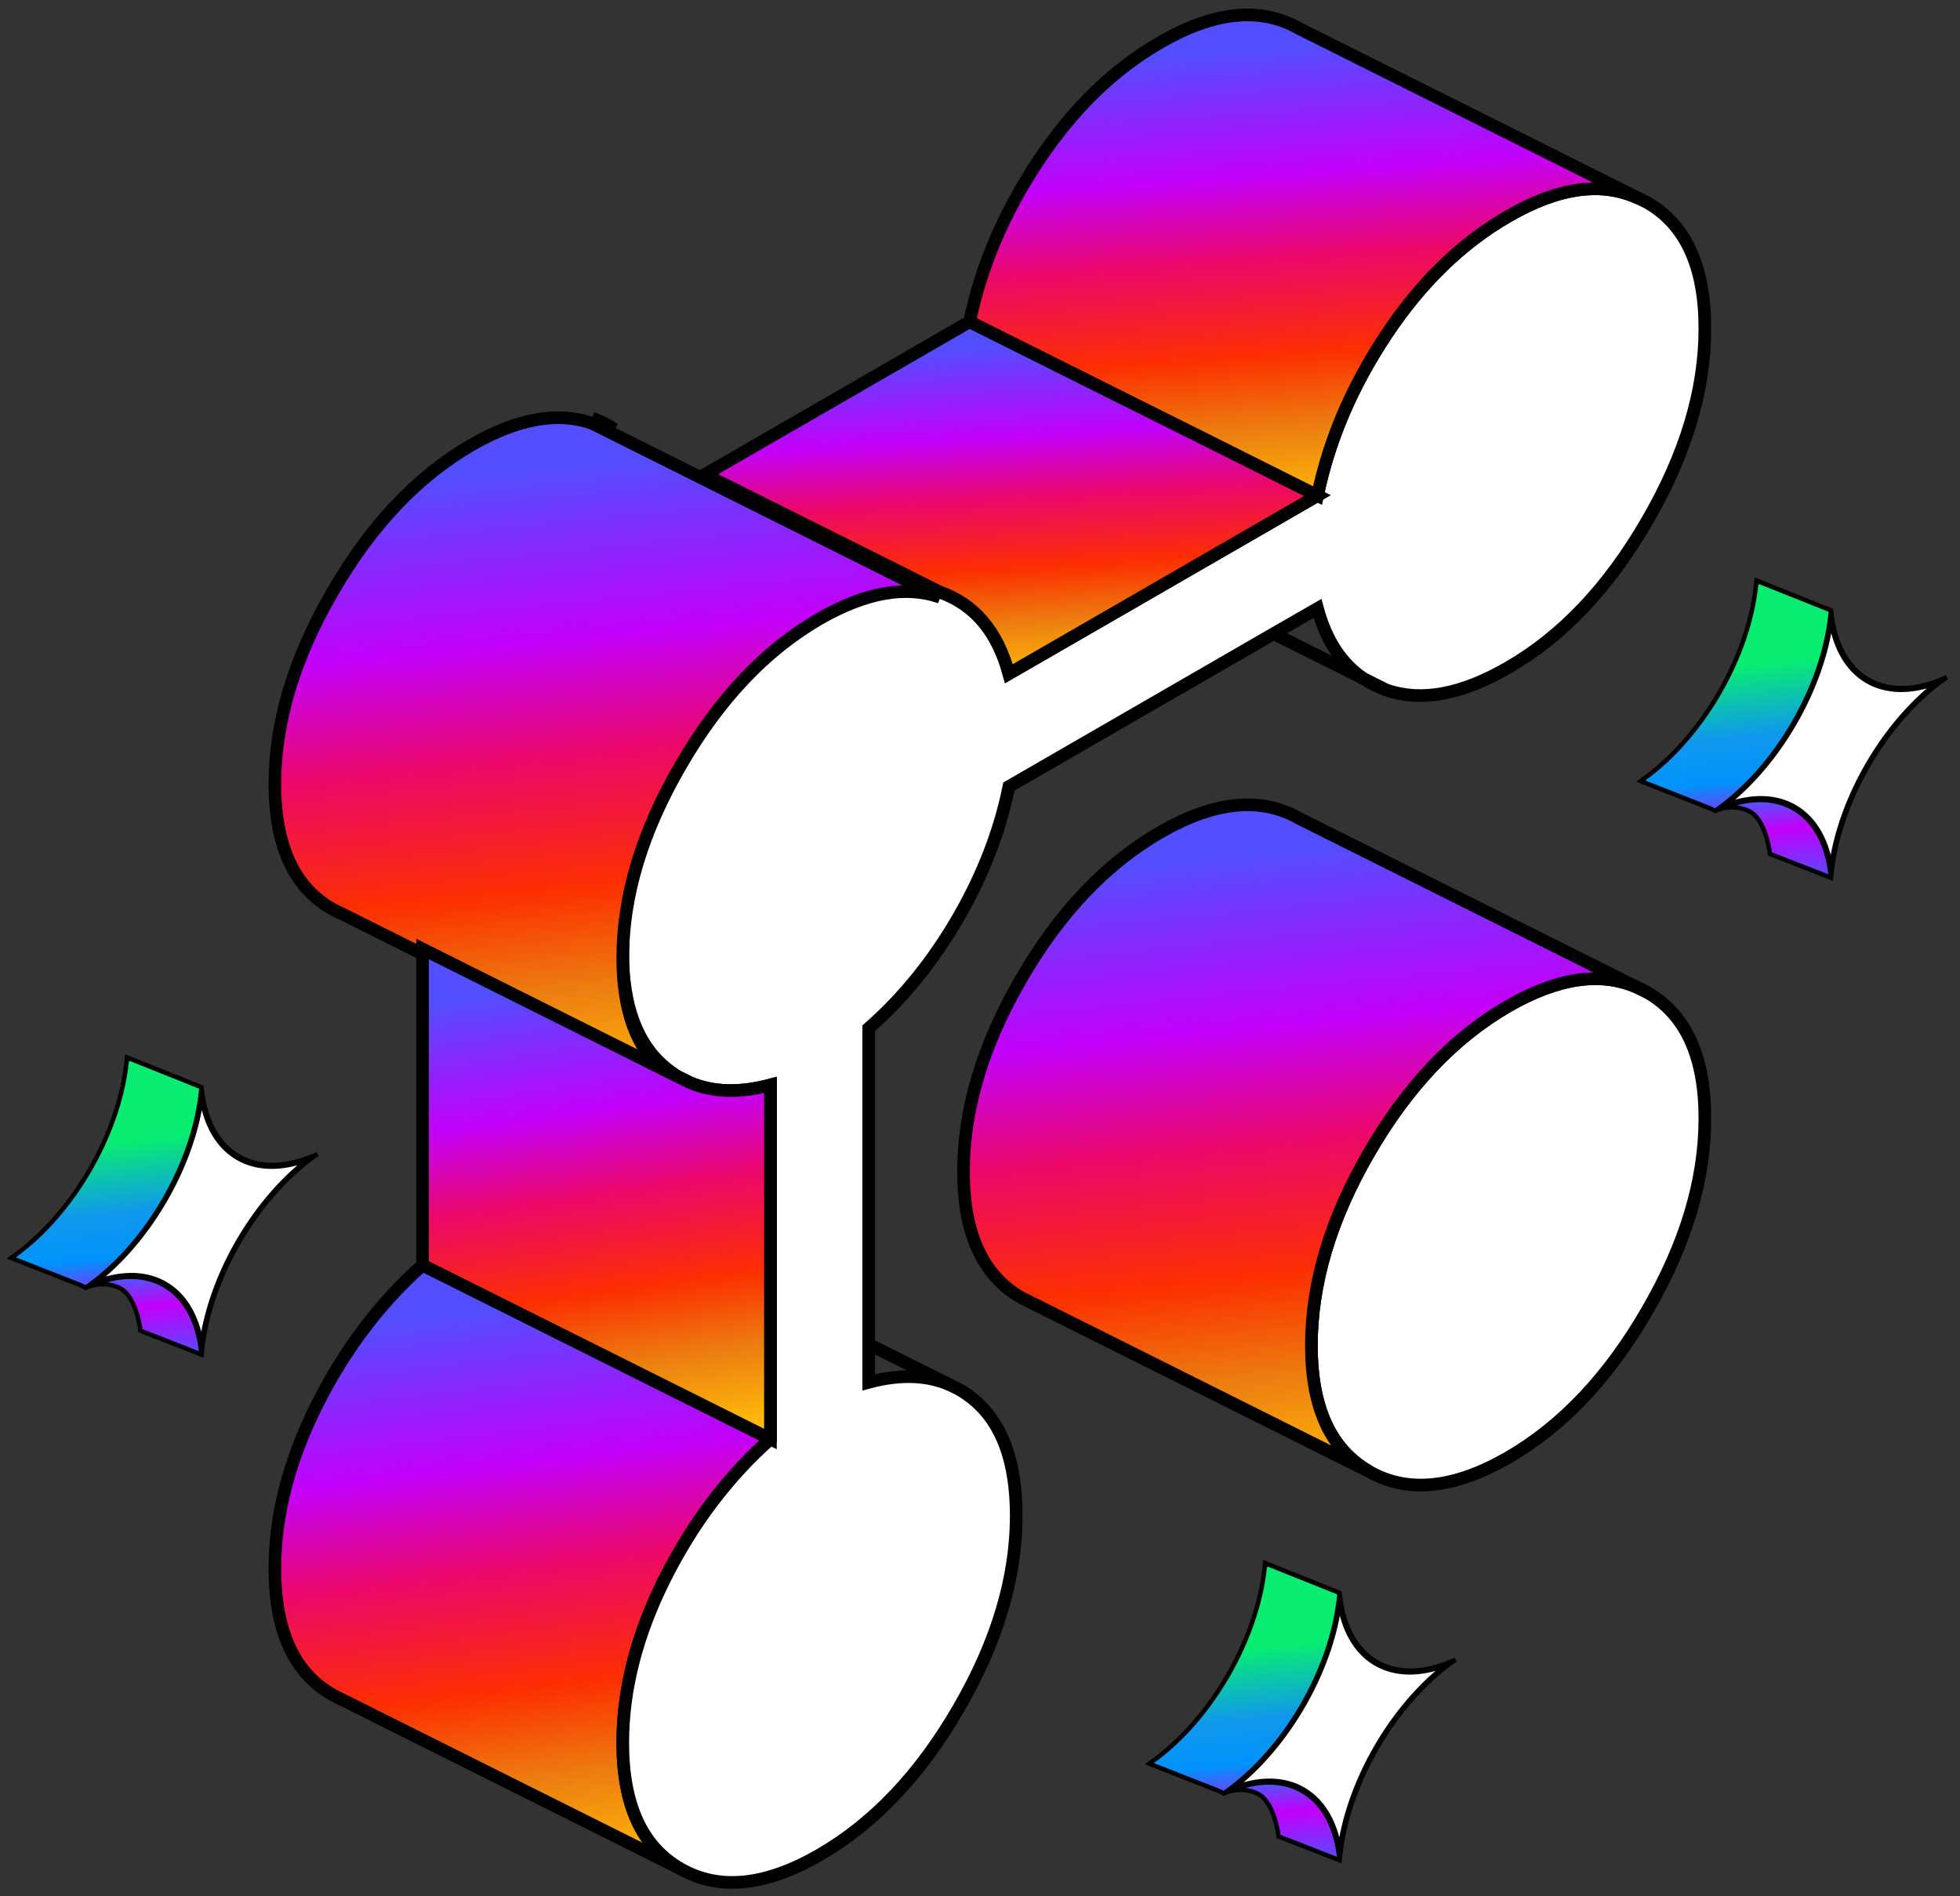 <svg width="155" height="150" viewBox="0 0 155 150" fill="none" xmlns="http://www.w3.org/2000/svg">
<rect x="0" y="0" width="155" height="150" fill="#333333" stroke="none"/>
<g clip-path="url(#clip0_129_370)">
<path d="M107.849 53.688C108.399 54.06 108.99 54.349 109.637 54.582L107.849 53.688ZM130.243 78.49L129.528 78.132C126.639 76.826 123.214 77.321 119.266 79.59C114.988 82.066 111.315 85.918 108.275 91.173C105.222 96.427 103.708 101.517 103.708 106.428C103.708 111.339 105.222 114.654 108.275 116.401C111.315 118.134 114.988 117.763 119.266 115.3C123.544 112.824 127.203 108.959 130.243 103.704C133.297 98.45 134.824 93.374 134.824 88.463C134.824 83.552 133.297 80.223 130.243 78.49Z" fill="white" stroke="black"/>
<path d="M52.565 124.902C50.364 129.304 49.249 133.623 49.249 137.86C49.249 142.771 50.776 146.1 53.83 147.833L26.319 134.077C23.265 132.344 21.738 129.015 21.738 124.104C21.738 119.867 22.852 115.548 25.053 111.146C27.254 106.758 30.046 103.058 33.416 100.073L52.592 109.661L60.928 113.829C57.558 116.814 54.766 120.514 52.565 124.902Z" fill="url(#paint0_linear_129_370)" stroke="black"/>
<path d="M134.824 25.984C134.824 30.895 133.297 35.971 130.244 41.225C127.204 46.48 123.545 50.346 119.267 52.808C115.566 54.954 112.361 55.531 109.637 54.582L107.849 53.688C106.102 52.533 104.878 50.676 104.19 48.131L100.724 50.125L79.787 62.217C79.072 65.752 77.724 69.232 75.757 72.63C73.776 76.041 71.424 78.944 68.7 81.337V109.344C71.149 108.684 73.308 108.753 75.138 109.55L75.207 109.592C75.867 109.881 76.486 110.266 77.064 110.761C79.264 112.618 80.365 115.658 80.365 119.895C80.365 124.806 78.852 129.895 75.798 135.15C72.758 140.405 69.085 144.256 64.807 146.732C60.529 149.195 56.87 149.566 53.83 147.833C50.776 146.1 49.249 142.771 49.249 137.86C49.249 133.623 50.364 129.304 52.565 124.902C54.766 120.514 57.558 116.813 60.928 113.828V85.822C58.507 86.468 56.389 86.413 54.573 85.643L53.624 85.175C53.252 84.941 52.909 84.694 52.565 84.405C50.364 82.561 49.249 79.549 49.249 75.381C49.249 70.47 50.776 65.394 53.83 60.14C56.87 54.885 60.529 51.02 64.807 48.543C68.439 46.453 71.616 45.889 74.34 46.838C77.064 47.801 78.879 49.947 79.787 53.289L92.443 45.985L104.19 39.203C105.098 34.815 106.914 30.565 109.637 26.465C112.361 22.366 115.566 19.244 119.267 17.111C123.242 14.8 126.695 14.333 129.597 15.695L130.244 16.011C133.297 17.744 134.824 21.073 134.824 25.984Z" fill="white" stroke="black"/>
<path d="M46.829 33.082L48.589 33.962C48.053 33.605 47.461 33.302 46.829 33.082Z" stroke="black"/>
<path d="M104.19 39.203L92.442 45.985L79.787 53.289C78.879 49.947 77.063 47.801 74.34 46.838L55.742 37.539L76.678 25.448L96.61 35.407L104.19 39.203Z" fill="url(#paint1_linear_129_370)" stroke="black"/>
<path d="M129.597 15.695C126.695 14.333 123.242 14.801 119.267 17.111C115.566 19.244 112.361 22.366 109.638 26.465C106.914 30.565 105.098 34.815 104.191 39.203L96.611 35.407L76.679 25.448C77.587 21.059 79.403 16.809 82.126 12.71C84.85 8.61 88.055 5.488 91.755 3.356C96.033 0.88 99.692 0.522 102.732 2.255L129.597 15.695Z" fill="url(#paint2_linear_129_370)" stroke="black"/>
<path d="M107.849 53.688L100.723 50.126" stroke="black"/>
<path d="M27.061 71.887L26.511 71.612" stroke="black"/>
<path d="M74.34 47.243C71.616 46.294 68.439 46.858 64.807 48.948C60.529 51.424 56.87 55.29 53.83 60.544C50.776 65.799 49.249 70.875 49.249 75.786C49.249 79.954 50.364 82.966 52.565 84.81C52.909 85.099 53.252 85.346 53.624 85.58L41.189 79.362L33.416 75.47L27.061 72.292C26.346 71.989 25.672 71.577 25.053 71.054C22.852 69.211 21.738 66.198 21.738 62.03C21.738 57.119 23.265 52.043 26.319 46.789C29.359 41.534 33.018 37.669 37.296 35.193C40.927 33.102 44.105 32.538 46.828 33.487L48.589 34.367L55.742 37.944L74.34 47.243Z" fill="url(#paint3_linear_129_370)" stroke="black"/>
<path d="M60.928 85.822V113.829L52.593 109.661L33.417 100.073V75.065L41.189 78.958L53.624 85.175L54.573 85.643C56.389 86.413 58.507 86.468 60.928 85.822Z" fill="url(#paint4_linear_129_370)" stroke="black"/>
<path d="M75.137 109.55L68.7 106.345" stroke="black"/>
<path d="M129.528 78.132C126.639 76.825 123.214 77.321 119.266 79.59C114.988 82.066 111.315 85.918 108.275 91.173C105.222 96.427 103.708 101.517 103.708 106.428C103.708 111.339 105.222 114.654 108.275 116.401L80.764 102.645C77.71 100.898 76.197 97.583 76.197 92.672C76.197 87.761 77.71 82.672 80.764 77.417C83.804 72.162 87.477 68.311 91.755 65.835C96.033 63.372 99.692 63.001 102.732 64.734L129.528 78.132Z" fill="url(#paint5_linear_129_370)" stroke="black"/>
<path d="M130.244 78.49L129.529 78.132" stroke="black"/>
<path d="M105.937 126.098L105.977 126.431C106.572 131.395 110.189 133.483 114.785 131.516L115.093 131.385L114.785 131.609C110.189 134.948 106.572 141.214 105.977 146.864L105.937 147.243L105.897 146.91C105.303 141.947 101.685 139.858 97.09 141.825L96.781 141.957L97.09 141.733C101.685 138.393 105.303 132.127 105.897 126.477L105.937 126.098Z" fill="white"/>
<path fill-rule="evenodd" clip-rule="evenodd" d="M105.977 126.337C106.572 131.3 110.189 133.389 114.785 131.422L115.093 131.29L114.785 131.514C110.189 134.854 106.572 141.12 105.977 146.769L105.937 147.149L105.897 146.816C105.303 141.852 101.685 139.764 97.09 141.731L96.781 141.862L97.09 141.638C101.685 138.299 105.303 132.033 105.897 126.383L105.937 126.004L105.977 126.337ZM105.937 126.847C105.204 132.248 101.822 138.106 97.511 141.441C101.822 139.798 105.204 141.751 105.937 146.305C106.67 140.905 110.052 135.047 114.363 131.712C110.052 133.354 106.67 131.401 105.937 126.847Z" fill="black"/>
<path d="M105.937 147.149L105.897 146.816C105.303 141.852 101.685 139.764 97.09 141.731L96.781 141.862C96.781 141.862 98.015 141.227 99.414 141.862C100.813 142.498 101.108 145.264 101.108 145.264L105.937 147.149Z" fill="url(#paint6_linear_129_370)"/>
<path d="M96.781 141.862L97.09 141.638C101.685 138.299 105.303 132.033 105.897 126.383L105.937 126.004L100.048 123.648L100.008 124.027C99.413 129.677 95.796 135.943 91.2 139.283L90.892 139.507L96.415 141.679L96.781 141.862Z" fill="url(#paint7_linear_129_370)"/>
<path d="M106.1 125.879L106.153 126.316C106.445 128.76 107.477 130.464 108.969 131.325C110.46 132.186 112.452 132.228 114.715 131.26L115.024 131.128L115.197 131.433L114.889 131.657C110.334 134.968 106.742 141.188 106.153 146.788L106.089 147.397L100.944 145.39L100.932 145.283L100.932 145.283C100.932 145.282 100.932 145.282 100.932 145.281C100.932 145.28 100.932 145.279 100.932 145.276C100.931 145.271 100.93 145.264 100.929 145.254C100.927 145.235 100.923 145.206 100.918 145.169C100.907 145.094 100.891 144.986 100.866 144.854C100.818 144.59 100.739 144.232 100.617 143.856C100.496 143.479 100.333 143.089 100.12 142.758C99.906 142.426 99.649 142.163 99.341 142.023C98.681 141.723 98.06 141.723 97.602 141.798C97.373 141.836 97.185 141.892 97.056 141.939C97.04 141.945 97.026 141.951 97.012 141.956L96.776 142.057L96.342 141.84L90.528 139.553L91.097 139.14C95.652 135.829 99.243 129.609 99.832 124.009L99.897 123.397L106.1 125.879ZM102.906 141.827C101.717 141.141 100.211 140.975 98.503 141.426C98.812 141.463 99.145 141.546 99.487 141.702C99.878 141.879 100.182 142.201 100.417 142.566C100.653 142.933 100.827 143.353 100.954 143.747C101.081 144.142 101.163 144.516 101.214 144.79C101.239 144.927 101.256 145.04 101.268 145.119C101.268 145.126 101.269 145.132 101.27 145.138L105.727 146.877L105.722 146.837C105.429 144.393 104.397 142.688 102.906 141.827ZM105.959 127.811C105.039 132.671 102.106 137.751 98.358 140.978C100.186 140.477 101.836 140.635 103.154 141.396C104.473 142.158 105.435 143.507 105.915 145.341C106.836 140.482 109.768 135.401 113.517 132.175C111.688 132.676 110.039 132.517 108.72 131.756C107.402 130.995 106.44 129.646 105.959 127.811ZM100.263 123.96L100.192 123.969L100.184 124.046C99.584 129.745 95.94 136.056 91.304 139.426L91.257 139.46L96.48 141.515L96.487 141.518L96.494 141.521L96.764 141.656L96.986 141.495C101.541 138.185 105.132 131.965 105.722 126.365L105.747 126.118L100.259 123.923L100.263 123.96Z" fill="black"/>
<path d="M15.937 86.098L15.977 86.431C16.572 91.395 20.189 93.483 24.785 91.516L25.093 91.385L24.785 91.609C20.189 94.948 16.572 101.214 15.977 106.864L15.937 107.243L15.897 106.91C15.303 101.947 11.685 99.858 7.09 101.825L6.781 101.957L7.09 101.733C11.685 98.393 15.303 92.127 15.897 86.478L15.937 86.098Z" fill="white"/>
<path fill-rule="evenodd" clip-rule="evenodd" d="M15.977 86.337C16.572 91.3 20.189 93.389 24.785 91.422L25.093 91.29L24.785 91.514C20.189 94.854 16.572 101.12 15.977 106.769L15.937 107.149L15.897 106.816C15.303 101.852 11.685 99.764 7.089 101.731L6.781 101.862L7.089 101.638C11.685 98.299 15.303 92.033 15.897 86.383L15.937 86.004L15.977 86.337ZM15.937 86.847C15.204 92.248 11.822 98.106 7.511 101.441C11.822 99.799 15.204 101.751 15.937 106.305C16.67 100.905 20.052 95.047 24.363 91.712C20.052 93.354 16.67 91.401 15.937 86.847Z" fill="black"/>
<path d="M15.937 107.149L15.897 106.816C15.303 101.852 11.685 99.764 7.089 101.731L6.781 101.862C6.781 101.862 8.014 101.227 9.414 101.862C10.813 102.498 11.108 105.264 11.108 105.264L15.937 107.149Z" fill="url(#paint8_linear_129_370)"/>
<path d="M6.781 101.862L7.089 101.638C11.685 98.299 15.303 92.033 15.897 86.383L15.937 86.004L10.048 83.648L10.008 84.027C9.413 89.677 5.796 95.943 1.2 99.283L0.892 99.507L6.415 101.679L6.781 101.862Z" fill="url(#paint9_linear_129_370)"/>
<path d="M16.1 85.879L16.152 86.316C16.445 88.76 17.477 90.464 18.969 91.325C20.46 92.186 22.452 92.228 24.715 91.26L25.023 91.128L25.197 91.433L24.888 91.657C20.333 94.968 16.742 101.188 16.153 106.788L16.088 107.397L10.944 105.39L10.932 105.283L10.932 105.283C10.932 105.282 10.932 105.282 10.932 105.281C10.932 105.28 10.932 105.279 10.931 105.276C10.931 105.271 10.93 105.264 10.929 105.254C10.926 105.235 10.923 105.206 10.917 105.169C10.907 105.094 10.89 104.986 10.866 104.854C10.818 104.59 10.739 104.232 10.617 103.856C10.496 103.479 10.333 103.089 10.12 102.758C9.906 102.426 9.649 102.163 9.34 102.023C8.68 101.723 8.059 101.723 7.601 101.798C7.372 101.836 7.185 101.892 7.056 101.939C7.04 101.945 7.025 101.951 7.012 101.956L6.775 102.057L6.342 101.84L0.527 99.553L1.096 99.14C5.651 95.829 9.243 89.609 9.832 84.009L9.896 83.397L16.1 85.879ZM12.905 101.827C11.717 101.141 10.21 100.975 8.503 101.426C8.812 101.463 9.145 101.546 9.487 101.702C9.878 101.879 10.182 102.201 10.417 102.566C10.653 102.933 10.826 103.353 10.954 103.747C11.081 104.142 11.163 104.516 11.214 104.79C11.239 104.927 11.256 105.04 11.267 105.119C11.268 105.126 11.269 105.132 11.27 105.138L15.726 106.877L15.722 106.837C15.429 104.393 14.397 102.688 12.905 101.827ZM15.959 87.811C15.039 92.671 12.106 97.751 8.357 100.978C10.186 100.477 11.835 100.635 13.154 101.396C14.473 102.158 15.434 103.507 15.915 105.341C16.835 100.482 19.768 95.401 23.517 92.175C21.688 92.676 20.038 92.517 18.72 91.756C17.401 90.995 16.439 89.646 15.959 87.811ZM10.263 83.96L10.192 83.969L10.184 84.046C9.584 89.745 5.94 96.056 1.304 99.426L1.256 99.46L6.479 101.515L6.487 101.518L6.494 101.521L6.764 101.656L6.986 101.495C11.541 98.185 15.132 91.965 15.721 86.365L15.747 86.118L10.258 83.923L10.263 83.96Z" fill="black"/>
<path d="M144.797 48.378L144.837 48.711C145.432 53.675 149.049 55.763 153.645 53.796L153.953 53.664L153.645 53.888C149.049 57.228 145.432 63.494 144.837 69.144L144.797 69.523L144.757 69.19C144.163 64.226 140.545 62.138 135.95 64.105L135.641 64.237L135.95 64.013C140.545 60.673 144.163 54.407 144.757 48.757L144.797 48.378Z" fill="white"/>
<path fill-rule="evenodd" clip-rule="evenodd" d="M144.837 48.617C145.432 53.58 149.049 55.669 153.645 53.702L153.953 53.57L153.645 53.794C149.049 57.134 145.432 63.399 144.837 69.049L144.797 69.428L144.757 69.095C144.163 64.132 140.545 62.044 135.95 64.01L135.641 64.142L135.95 63.918C140.545 60.578 144.163 54.313 144.757 48.663L144.797 48.284L144.837 48.617ZM144.797 49.127C144.064 54.528 140.682 60.385 136.371 63.721C140.682 62.078 144.064 64.031 144.797 68.585C145.53 63.184 148.912 57.327 153.223 53.992C148.912 55.634 145.53 53.681 144.797 49.127Z" fill="black"/>
<path d="M144.797 69.428L144.757 69.095C144.163 64.132 140.545 62.044 135.95 64.01L135.641 64.142C135.641 64.142 136.874 63.506 138.274 64.142C139.673 64.778 139.968 67.544 139.968 67.544L144.797 69.428Z" fill="url(#paint10_linear_129_370)"/>
<path d="M135.641 64.142L135.95 63.918C140.545 60.578 144.163 54.313 144.757 48.663L144.797 48.284L138.908 45.928L138.868 46.307C138.273 51.957 134.656 58.223 130.06 61.562L129.752 61.786L135.275 63.959L135.641 64.142Z" fill="url(#paint11_linear_129_370)"/>
<path d="M144.96 48.159L145.012 48.596C145.305 51.039 146.337 52.744 147.829 53.605C149.32 54.466 151.312 54.508 153.575 53.54L153.883 53.407L154.057 53.713L153.749 53.937C149.193 57.247 145.602 63.468 145.013 69.068L144.949 69.677L139.804 67.669L139.792 67.563L139.792 67.562C139.792 67.562 139.792 67.562 139.792 67.561C139.792 67.56 139.792 67.558 139.791 67.556C139.791 67.551 139.79 67.544 139.789 67.534C139.786 67.515 139.783 67.486 139.777 67.448C139.767 67.374 139.75 67.266 139.726 67.134C139.678 66.87 139.599 66.512 139.477 66.136C139.356 65.759 139.193 65.369 138.98 65.037C138.766 64.706 138.509 64.443 138.201 64.303C137.541 64.003 136.92 64.003 136.461 64.078C136.232 64.116 136.045 64.172 135.916 64.219C135.9 64.225 135.886 64.23 135.872 64.236L135.636 64.337L135.202 64.12L129.387 61.833L129.956 61.419C134.511 58.109 138.103 51.889 138.692 46.289L138.757 45.677L144.96 48.159ZM141.765 64.107C140.577 63.421 139.071 63.255 137.363 63.706C137.672 63.742 138.005 63.826 138.347 63.981C138.738 64.159 139.042 64.481 139.277 64.846C139.513 65.212 139.687 65.633 139.814 66.027C139.941 66.422 140.023 66.796 140.074 67.07C140.099 67.207 140.116 67.32 140.127 67.399C140.128 67.405 140.129 67.412 140.13 67.417L144.587 69.157L144.582 69.116C144.289 66.672 143.257 64.968 141.765 64.107ZM144.819 50.091C143.899 54.951 140.966 60.031 137.217 63.258C139.046 62.757 140.696 62.915 142.014 63.676C143.333 64.437 144.294 65.787 144.775 67.621C145.695 62.761 148.628 57.681 152.377 54.455C150.548 54.956 148.899 54.797 147.58 54.036C146.261 53.275 145.3 51.925 144.819 50.091ZM139.123 46.24L139.052 46.248L139.044 46.326C138.444 52.025 134.8 58.336 130.164 61.705L130.116 61.74L135.34 63.794L135.347 63.797L135.354 63.801L135.624 63.936L135.846 63.775C140.401 60.465 143.992 54.244 144.581 48.644L144.607 48.398L139.119 46.203L139.123 46.24Z" fill="black"/>
</g>
<defs>
<linearGradient id="paint0_linear_129_370" x1="25" y1="105.2" x2="30.485" y2="150.069" gradientUnits="userSpaceOnUse">
<stop stop-color="#534EFF"/>
<stop offset="0.273" stop-color="#C200FB"/>
<stop offset="0.46" stop-color="#EC0868"/>
<stop offset="0.668" stop-color="#FC2F00"/>
<stop offset="0.827" stop-color="#EC7D10"/>
<stop offset="1" stop-color="#FFBC0A"/>
</linearGradient>
<linearGradient id="paint1_linear_129_370" x1="59.775" y1="28.437" x2="61.3" y2="54.896" gradientUnits="userSpaceOnUse">
<stop stop-color="#534EFF"/>
<stop offset="0.273" stop-color="#C200FB"/>
<stop offset="0.46" stop-color="#EC0868"/>
<stop offset="0.668" stop-color="#FC2F00"/>
<stop offset="0.827" stop-color="#EC7D10"/>
<stop offset="1" stop-color="#FFBC0A"/>
</linearGradient>
<linearGradient id="paint2_linear_129_370" x1="81.085" y1="5.262" x2="83.684" y2="41.33" gradientUnits="userSpaceOnUse">
<stop stop-color="#534EFF"/>
<stop offset="0.273" stop-color="#C200FB"/>
<stop offset="0.46" stop-color="#EC0868"/>
<stop offset="0.668" stop-color="#FC2F00"/>
<stop offset="0.827" stop-color="#EC7D10"/>
<stop offset="1" stop-color="#FFBC0A"/>
</linearGradient>
<linearGradient id="paint3_linear_129_370" x1="26.117" y1="38.681" x2="31.086" y2="88.28" gradientUnits="userSpaceOnUse">
<stop stop-color="#534EFF"/>
<stop offset="0.273" stop-color="#C200FB"/>
<stop offset="0.46" stop-color="#EC0868"/>
<stop offset="0.668" stop-color="#FC2F00"/>
<stop offset="0.827" stop-color="#EC7D10"/>
<stop offset="1" stop-color="#FFBC0A"/>
</linearGradient>
<linearGradient id="paint4_linear_129_370" x1="35.707" y1="79.226" x2="40.828" y2="115.464" gradientUnits="userSpaceOnUse">
<stop stop-color="#534EFF"/>
<stop offset="0.273" stop-color="#C200FB"/>
<stop offset="0.46" stop-color="#EC0868"/>
<stop offset="0.668" stop-color="#FC2F00"/>
<stop offset="0.827" stop-color="#EC7D10"/>
<stop offset="1" stop-color="#FFBC0A"/>
</linearGradient>
<linearGradient id="paint5_linear_129_370" x1="80.637" y1="69.325" x2="85.576" y2="119.121" gradientUnits="userSpaceOnUse">
<stop stop-color="#534EFF"/>
<stop offset="0.273" stop-color="#C200FB"/>
<stop offset="0.46" stop-color="#EC0868"/>
<stop offset="0.668" stop-color="#FC2F00"/>
<stop offset="0.827" stop-color="#EC7D10"/>
<stop offset="1" stop-color="#FFBC0A"/>
</linearGradient>
<linearGradient id="paint6_linear_129_370" x1="92.907" y1="126.171" x2="95.069" y2="148.368" gradientUnits="userSpaceOnUse">
<stop offset="0.216" stop-color="#08EC72"/>
<stop offset="0.466" stop-color="#1098EC"/>
<stop offset="0.62" stop-color="#0093FC"/>
<stop offset="0.803" stop-color="#C200FB"/>
<stop offset="1" stop-color="#534EFF"/>
</linearGradient>
<linearGradient id="paint7_linear_129_370" x1="92.907" y1="126.171" x2="95.069" y2="148.368" gradientUnits="userSpaceOnUse">
<stop offset="0.216" stop-color="#08EC72"/>
<stop offset="0.466" stop-color="#1098EC"/>
<stop offset="0.62" stop-color="#0093FC"/>
<stop offset="0.803" stop-color="#C200FB"/>
<stop offset="1" stop-color="#534EFF"/>
</linearGradient>
<linearGradient id="paint8_linear_129_370" x1="2.907" y1="86.171" x2="5.069" y2="108.368" gradientUnits="userSpaceOnUse">
<stop offset="0.216" stop-color="#08EC72"/>
<stop offset="0.466" stop-color="#1098EC"/>
<stop offset="0.62" stop-color="#0093FC"/>
<stop offset="0.803" stop-color="#C200FB"/>
<stop offset="1" stop-color="#534EFF"/>
</linearGradient>
<linearGradient id="paint9_linear_129_370" x1="2.907" y1="86.171" x2="5.069" y2="108.368" gradientUnits="userSpaceOnUse">
<stop offset="0.216" stop-color="#08EC72"/>
<stop offset="0.466" stop-color="#1098EC"/>
<stop offset="0.62" stop-color="#0093FC"/>
<stop offset="0.803" stop-color="#C200FB"/>
<stop offset="1" stop-color="#534EFF"/>
</linearGradient>
<linearGradient id="paint10_linear_129_370" x1="131.767" y1="48.451" x2="133.929" y2="70.648" gradientUnits="userSpaceOnUse">
<stop offset="0.216" stop-color="#08EC72"/>
<stop offset="0.466" stop-color="#1098EC"/>
<stop offset="0.62" stop-color="#0093FC"/>
<stop offset="0.803" stop-color="#C200FB"/>
<stop offset="1" stop-color="#534EFF"/>
</linearGradient>
<linearGradient id="paint11_linear_129_370" x1="131.767" y1="48.451" x2="133.929" y2="70.648" gradientUnits="userSpaceOnUse">
<stop offset="0.216" stop-color="#08EC72"/>
<stop offset="0.466" stop-color="#1098EC"/>
<stop offset="0.62" stop-color="#0093FC"/>
<stop offset="0.803" stop-color="#C200FB"/>
<stop offset="1" stop-color="#534EFF"/>
</linearGradient>
<clipPath id="clip0_129_370">
<rect width="154" height="150" fill="white" transform="translate(0.5)"/>
</clipPath>
</defs>
</svg>

